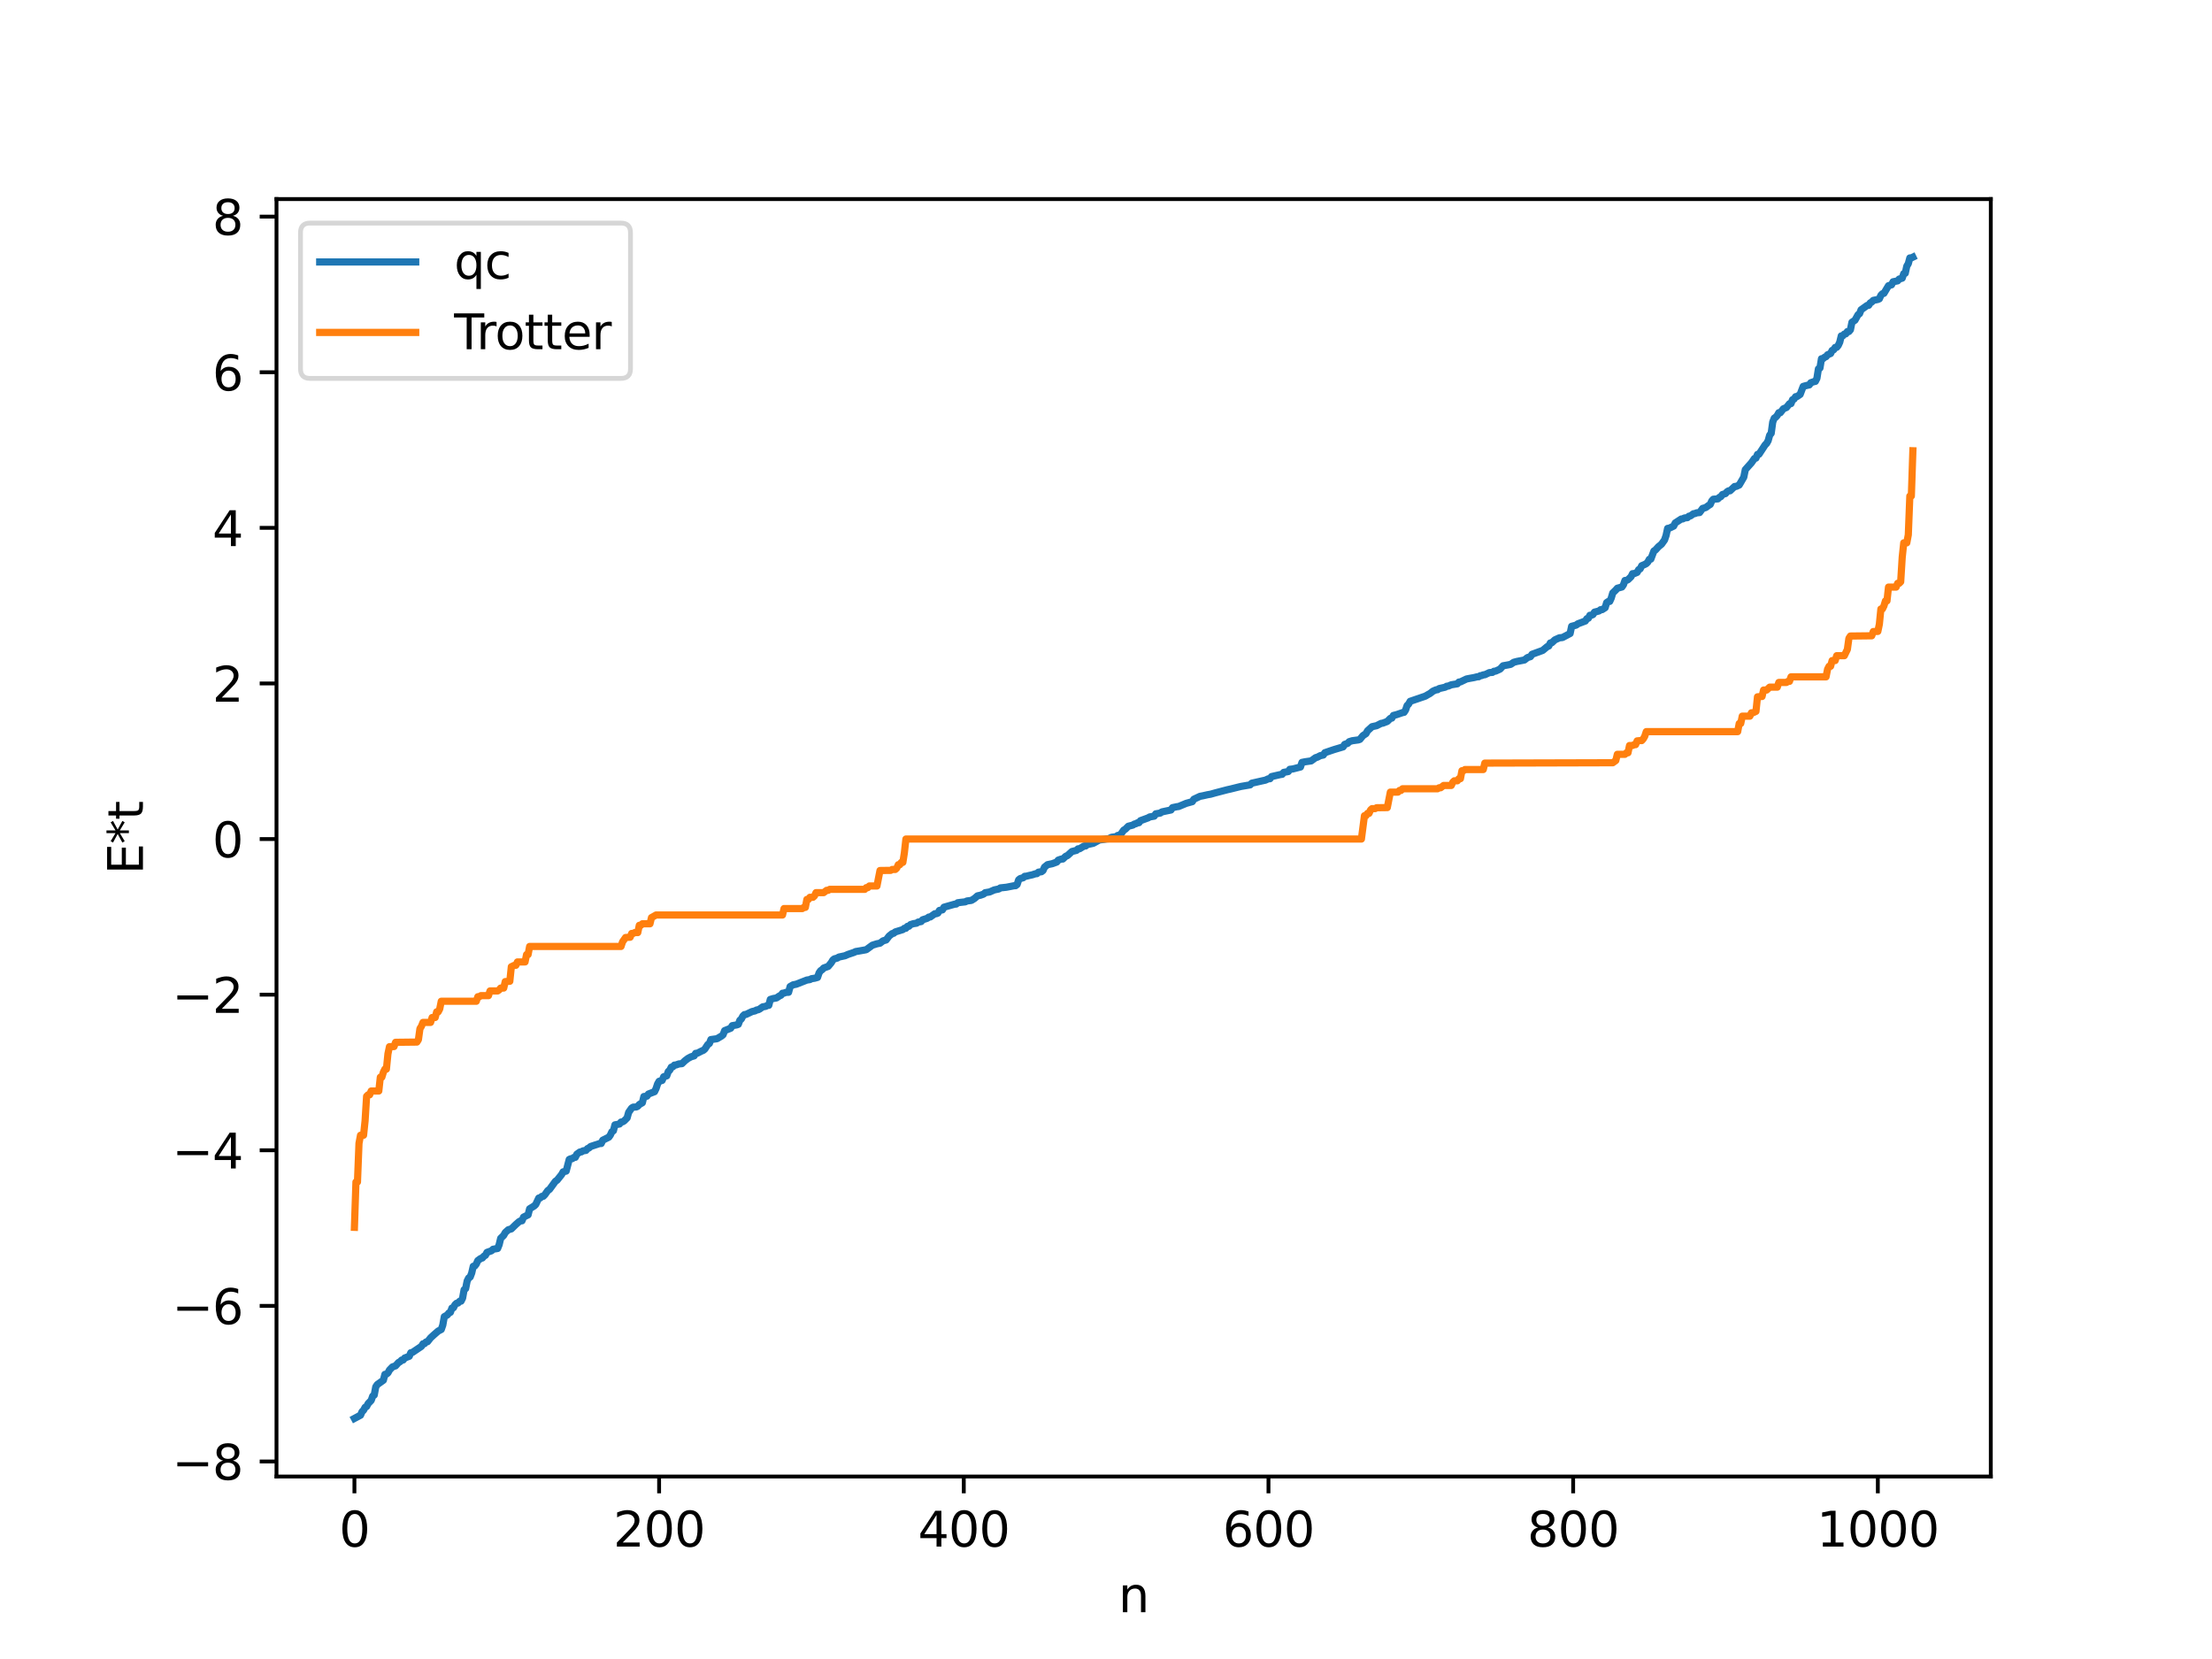 <?xml version="1.0" encoding="utf-8" standalone="no"?>
<!DOCTYPE svg PUBLIC "-//W3C//DTD SVG 1.1//EN"
  "http://www.w3.org/Graphics/SVG/1.1/DTD/svg11.dtd">
<svg xmlns:xlink="http://www.w3.org/1999/xlink" width="460.8pt" height="345.6pt" viewBox="0 0 460.8 345.6" xmlns="http://www.w3.org/2000/svg" version="1.1">
 <defs>
  <style type="text/css">*{stroke-linejoin: round; stroke-linecap: butt}</style>
 </defs>
 <g id="figure_1">
  <g id="patch_1">
   <path d="M 0 345.6 
L 460.8 345.6 
L 460.8 0 
L 0 0 
z
" style="fill: #ffffff"/>
  </g>
  <g id="axes_1">
   <g id="patch_2">
    <path d="M 57.6 307.584 
L 414.72 307.584 
L 414.72 41.472 
L 57.6 41.472 
z
" style="fill: #ffffff"/>
   </g>
   <g id="matplotlib.axis_1">
    <g id="xtick_1">
     <g id="line2d_1">
      <defs>
       <path id="mf324cf9307" d="M 0 0 
L 0 3.5 
" style="stroke: #000000; stroke-width: 0.8"/>
      </defs>
      <g>
       <use xlink:href="#mf324cf9307" x="73.833" y="307.584" style="stroke: #000000; stroke-width: 0.8"/>
      </g>
     </g>
     <g id="text_1">
      <!-- 0 -->
      <g transform="translate(70.651 322.182) scale(0.1 -0.1)">
       <defs>
        <path id="DejaVuSans-30" d="M 2034 4250 
Q 1547 4250 1301 3770 
Q 1056 3291 1056 2328 
Q 1056 1369 1301 889 
Q 1547 409 2034 409 
Q 2525 409 2770 889 
Q 3016 1369 3016 2328 
Q 3016 3291 2770 3770 
Q 2525 4250 2034 4250 
z
M 2034 4750 
Q 2819 4750 3233 4129 
Q 3647 3509 3647 2328 
Q 3647 1150 3233 529 
Q 2819 -91 2034 -91 
Q 1250 -91 836 529 
Q 422 1150 422 2328 
Q 422 3509 836 4129 
Q 1250 4750 2034 4750 
z
" transform="scale(0.016)"/>
       </defs>
       <use xlink:href="#DejaVuSans-30"/>
      </g>
     </g>
    </g>
    <g id="xtick_2">
     <g id="line2d_2">
      <g>
       <use xlink:href="#mf324cf9307" x="137.304" y="307.584" style="stroke: #000000; stroke-width: 0.8"/>
      </g>
     </g>
     <g id="text_2">
      <!-- 200 -->
      <g transform="translate(127.76 322.182) scale(0.1 -0.1)">
       <defs>
        <path id="DejaVuSans-32" d="M 1228 531 
L 3431 531 
L 3431 0 
L 469 0 
L 469 531 
Q 828 903 1448 1529 
Q 2069 2156 2228 2338 
Q 2531 2678 2651 2914 
Q 2772 3150 2772 3378 
Q 2772 3750 2511 3984 
Q 2250 4219 1831 4219 
Q 1534 4219 1204 4116 
Q 875 4013 500 3803 
L 500 4441 
Q 881 4594 1212 4672 
Q 1544 4750 1819 4750 
Q 2544 4750 2975 4387 
Q 3406 4025 3406 3419 
Q 3406 3131 3298 2873 
Q 3191 2616 2906 2266 
Q 2828 2175 2409 1742 
Q 1991 1309 1228 531 
z
" transform="scale(0.016)"/>
       </defs>
       <use xlink:href="#DejaVuSans-32"/>
       <use xlink:href="#DejaVuSans-30" x="63.623"/>
       <use xlink:href="#DejaVuSans-30" x="127.246"/>
      </g>
     </g>
    </g>
    <g id="xtick_3">
     <g id="line2d_3">
      <g>
       <use xlink:href="#mf324cf9307" x="200.775" y="307.584" style="stroke: #000000; stroke-width: 0.8"/>
      </g>
     </g>
     <g id="text_3">
      <!-- 400 -->
      <g transform="translate(191.231 322.182) scale(0.1 -0.1)">
       <defs>
        <path id="DejaVuSans-34" d="M 2419 4116 
L 825 1625 
L 2419 1625 
L 2419 4116 
z
M 2253 4666 
L 3047 4666 
L 3047 1625 
L 3713 1625 
L 3713 1100 
L 3047 1100 
L 3047 0 
L 2419 0 
L 2419 1100 
L 313 1100 
L 313 1709 
L 2253 4666 
z
" transform="scale(0.016)"/>
       </defs>
       <use xlink:href="#DejaVuSans-34"/>
       <use xlink:href="#DejaVuSans-30" x="63.623"/>
       <use xlink:href="#DejaVuSans-30" x="127.246"/>
      </g>
     </g>
    </g>
    <g id="xtick_4">
     <g id="line2d_4">
      <g>
       <use xlink:href="#mf324cf9307" x="264.246" y="307.584" style="stroke: #000000; stroke-width: 0.8"/>
      </g>
     </g>
     <g id="text_4">
      <!-- 600 -->
      <g transform="translate(254.702 322.182) scale(0.1 -0.1)">
       <defs>
        <path id="DejaVuSans-36" d="M 2113 2584 
Q 1688 2584 1439 2293 
Q 1191 2003 1191 1497 
Q 1191 994 1439 701 
Q 1688 409 2113 409 
Q 2538 409 2786 701 
Q 3034 994 3034 1497 
Q 3034 2003 2786 2293 
Q 2538 2584 2113 2584 
z
M 3366 4563 
L 3366 3988 
Q 3128 4100 2886 4159 
Q 2644 4219 2406 4219 
Q 1781 4219 1451 3797 
Q 1122 3375 1075 2522 
Q 1259 2794 1537 2939 
Q 1816 3084 2150 3084 
Q 2853 3084 3261 2657 
Q 3669 2231 3669 1497 
Q 3669 778 3244 343 
Q 2819 -91 2113 -91 
Q 1303 -91 875 529 
Q 447 1150 447 2328 
Q 447 3434 972 4092 
Q 1497 4750 2381 4750 
Q 2619 4750 2861 4703 
Q 3103 4656 3366 4563 
z
" transform="scale(0.016)"/>
       </defs>
       <use xlink:href="#DejaVuSans-36"/>
       <use xlink:href="#DejaVuSans-30" x="63.623"/>
       <use xlink:href="#DejaVuSans-30" x="127.246"/>
      </g>
     </g>
    </g>
    <g id="xtick_5">
     <g id="line2d_5">
      <g>
       <use xlink:href="#mf324cf9307" x="327.717" y="307.584" style="stroke: #000000; stroke-width: 0.8"/>
      </g>
     </g>
     <g id="text_5">
      <!-- 800 -->
      <g transform="translate(318.173 322.182) scale(0.1 -0.1)">
       <defs>
        <path id="DejaVuSans-38" d="M 2034 2216 
Q 1584 2216 1326 1975 
Q 1069 1734 1069 1313 
Q 1069 891 1326 650 
Q 1584 409 2034 409 
Q 2484 409 2743 651 
Q 3003 894 3003 1313 
Q 3003 1734 2745 1975 
Q 2488 2216 2034 2216 
z
M 1403 2484 
Q 997 2584 770 2862 
Q 544 3141 544 3541 
Q 544 4100 942 4425 
Q 1341 4750 2034 4750 
Q 2731 4750 3128 4425 
Q 3525 4100 3525 3541 
Q 3525 3141 3298 2862 
Q 3072 2584 2669 2484 
Q 3125 2378 3379 2068 
Q 3634 1759 3634 1313 
Q 3634 634 3220 271 
Q 2806 -91 2034 -91 
Q 1263 -91 848 271 
Q 434 634 434 1313 
Q 434 1759 690 2068 
Q 947 2378 1403 2484 
z
M 1172 3481 
Q 1172 3119 1398 2916 
Q 1625 2713 2034 2713 
Q 2441 2713 2670 2916 
Q 2900 3119 2900 3481 
Q 2900 3844 2670 4047 
Q 2441 4250 2034 4250 
Q 1625 4250 1398 4047 
Q 1172 3844 1172 3481 
z
" transform="scale(0.016)"/>
       </defs>
       <use xlink:href="#DejaVuSans-38"/>
       <use xlink:href="#DejaVuSans-30" x="63.623"/>
       <use xlink:href="#DejaVuSans-30" x="127.246"/>
      </g>
     </g>
    </g>
    <g id="xtick_6">
     <g id="line2d_6">
      <g>
       <use xlink:href="#mf324cf9307" x="391.188" y="307.584" style="stroke: #000000; stroke-width: 0.8"/>
      </g>
     </g>
     <g id="text_6">
      <!-- 1000 -->
      <g transform="translate(378.463 322.182) scale(0.1 -0.1)">
       <defs>
        <path id="DejaVuSans-31" d="M 794 531 
L 1825 531 
L 1825 4091 
L 703 3866 
L 703 4441 
L 1819 4666 
L 2450 4666 
L 2450 531 
L 3481 531 
L 3481 0 
L 794 0 
L 794 531 
z
" transform="scale(0.016)"/>
       </defs>
       <use xlink:href="#DejaVuSans-31"/>
       <use xlink:href="#DejaVuSans-30" x="63.623"/>
       <use xlink:href="#DejaVuSans-30" x="127.246"/>
       <use xlink:href="#DejaVuSans-30" x="190.869"/>
      </g>
     </g>
    </g>
    <g id="text_7">
     <!-- n -->
     <g transform="translate(232.991 335.861) scale(0.1 -0.1)">
      <defs>
       <path id="DejaVuSans-6e" d="M 3513 2113 
L 3513 0 
L 2938 0 
L 2938 2094 
Q 2938 2591 2744 2837 
Q 2550 3084 2163 3084 
Q 1697 3084 1428 2787 
Q 1159 2491 1159 1978 
L 1159 0 
L 581 0 
L 581 3500 
L 1159 3500 
L 1159 2956 
Q 1366 3272 1645 3428 
Q 1925 3584 2291 3584 
Q 2894 3584 3203 3211 
Q 3513 2838 3513 2113 
z
" transform="scale(0.016)"/>
      </defs>
      <use xlink:href="#DejaVuSans-6e"/>
     </g>
    </g>
   </g>
   <g id="matplotlib.axis_2">
    <g id="ytick_1">
     <g id="line2d_7">
      <defs>
       <path id="md40b6c8e1a" d="M 0 0 
L -3.5 0 
" style="stroke: #000000; stroke-width: 0.8"/>
      </defs>
      <g>
       <use xlink:href="#md40b6c8e1a" x="57.6" y="304.449" style="stroke: #000000; stroke-width: 0.8"/>
      </g>
     </g>
     <g id="text_8">
      <!-- −8 -->
      <g transform="translate(35.858 308.249) scale(0.1 -0.1)">
       <defs>
        <path id="DejaVuSans-2212" d="M 678 2272 
L 4684 2272 
L 4684 1741 
L 678 1741 
L 678 2272 
z
" transform="scale(0.016)"/>
       </defs>
       <use xlink:href="#DejaVuSans-2212"/>
       <use xlink:href="#DejaVuSans-38" x="83.789"/>
      </g>
     </g>
    </g>
    <g id="ytick_2">
     <g id="line2d_8">
      <g>
       <use xlink:href="#md40b6c8e1a" x="57.6" y="272.034" style="stroke: #000000; stroke-width: 0.8"/>
      </g>
     </g>
     <g id="text_9">
      <!-- −6 -->
      <g transform="translate(35.858 275.834) scale(0.1 -0.1)">
       <use xlink:href="#DejaVuSans-2212"/>
       <use xlink:href="#DejaVuSans-36" x="83.789"/>
      </g>
     </g>
    </g>
    <g id="ytick_3">
     <g id="line2d_9">
      <g>
       <use xlink:href="#md40b6c8e1a" x="57.6" y="239.619" style="stroke: #000000; stroke-width: 0.8"/>
      </g>
     </g>
     <g id="text_10">
      <!-- −4 -->
      <g transform="translate(35.858 243.419) scale(0.1 -0.1)">
       <use xlink:href="#DejaVuSans-2212"/>
       <use xlink:href="#DejaVuSans-34" x="83.789"/>
      </g>
     </g>
    </g>
    <g id="ytick_4">
     <g id="line2d_10">
      <g>
       <use xlink:href="#md40b6c8e1a" x="57.6" y="207.204" style="stroke: #000000; stroke-width: 0.8"/>
      </g>
     </g>
     <g id="text_11">
      <!-- −2 -->
      <g transform="translate(35.858 211.003) scale(0.1 -0.1)">
       <use xlink:href="#DejaVuSans-2212"/>
       <use xlink:href="#DejaVuSans-32" x="83.789"/>
      </g>
     </g>
    </g>
    <g id="ytick_5">
     <g id="line2d_11">
      <g>
       <use xlink:href="#md40b6c8e1a" x="57.6" y="174.789" style="stroke: #000000; stroke-width: 0.8"/>
      </g>
     </g>
     <g id="text_12">
      <!-- 0 -->
      <g transform="translate(44.237 178.588) scale(0.1 -0.1)">
       <use xlink:href="#DejaVuSans-30"/>
      </g>
     </g>
    </g>
    <g id="ytick_6">
     <g id="line2d_12">
      <g>
       <use xlink:href="#md40b6c8e1a" x="57.6" y="142.374" style="stroke: #000000; stroke-width: 0.8"/>
      </g>
     </g>
     <g id="text_13">
      <!-- 2 -->
      <g transform="translate(44.237 146.173) scale(0.1 -0.1)">
       <use xlink:href="#DejaVuSans-32"/>
      </g>
     </g>
    </g>
    <g id="ytick_7">
     <g id="line2d_13">
      <g>
       <use xlink:href="#md40b6c8e1a" x="57.6" y="109.959" style="stroke: #000000; stroke-width: 0.8"/>
      </g>
     </g>
     <g id="text_14">
      <!-- 4 -->
      <g transform="translate(44.237 113.758) scale(0.1 -0.1)">
       <use xlink:href="#DejaVuSans-34"/>
      </g>
     </g>
    </g>
    <g id="ytick_8">
     <g id="line2d_14">
      <g>
       <use xlink:href="#md40b6c8e1a" x="57.6" y="77.544" style="stroke: #000000; stroke-width: 0.8"/>
      </g>
     </g>
     <g id="text_15">
      <!-- 6 -->
      <g transform="translate(44.237 81.343) scale(0.1 -0.1)">
       <use xlink:href="#DejaVuSans-36"/>
      </g>
     </g>
    </g>
    <g id="ytick_9">
     <g id="line2d_15">
      <g>
       <use xlink:href="#md40b6c8e1a" x="57.6" y="45.129" style="stroke: #000000; stroke-width: 0.8"/>
      </g>
     </g>
     <g id="text_16">
      <!-- 8 -->
      <g transform="translate(44.237 48.928) scale(0.1 -0.1)">
       <use xlink:href="#DejaVuSans-38"/>
      </g>
     </g>
    </g>
    <g id="text_17">
     <!-- E*t -->
     <g transform="translate(29.778 182.148) rotate(-90) scale(0.1 -0.1)">
      <defs>
       <path id="DejaVuSans-45" d="M 628 4666 
L 3578 4666 
L 3578 4134 
L 1259 4134 
L 1259 2753 
L 3481 2753 
L 3481 2222 
L 1259 2222 
L 1259 531 
L 3634 531 
L 3634 0 
L 628 0 
L 628 4666 
z
" transform="scale(0.016)"/>
       <path id="DejaVuSans-2a" d="M 3009 3897 
L 1888 3291 
L 3009 2681 
L 2828 2375 
L 1778 3009 
L 1778 1831 
L 1422 1831 
L 1422 3009 
L 372 2375 
L 191 2681 
L 1313 3291 
L 191 3897 
L 372 4206 
L 1422 3572 
L 1422 4750 
L 1778 4750 
L 1778 3572 
L 2828 4206 
L 3009 3897 
z
" transform="scale(0.016)"/>
       <path id="DejaVuSans-74" d="M 1172 4494 
L 1172 3500 
L 2356 3500 
L 2356 3053 
L 1172 3053 
L 1172 1153 
Q 1172 725 1289 603 
Q 1406 481 1766 481 
L 2356 481 
L 2356 0 
L 1766 0 
Q 1100 0 847 248 
Q 594 497 594 1153 
L 594 3053 
L 172 3053 
L 172 3500 
L 594 3500 
L 594 4494 
L 1172 4494 
z
" transform="scale(0.016)"/>
      </defs>
      <use xlink:href="#DejaVuSans-45"/>
      <use xlink:href="#DejaVuSans-2a" x="63.184"/>
      <use xlink:href="#DejaVuSans-74" x="113.184"/>
     </g>
    </g>
   </g>
   <g id="line2d_16">
    <path d="M 73.833 295.488 
L 74.785 294.977 
L 75.102 294.816 
L 75.42 294.079 
L 75.737 293.774 
L 76.054 293.175 
L 76.372 293.003 
L 76.689 292.392 
L 77.324 291.736 
L 77.641 290.832 
L 77.958 290.622 
L 78.276 288.905 
L 78.593 288.432 
L 79.862 287.528 
L 80.18 286.308 
L 80.497 286.252 
L 80.815 286.004 
L 81.132 285.404 
L 81.767 284.747 
L 82.401 284.53 
L 83.036 283.821 
L 83.353 283.663 
L 83.671 283.325 
L 83.988 283.309 
L 84.305 282.897 
L 85.258 282.537 
L 85.575 281.799 
L 85.892 281.748 
L 87.796 280.468 
L 88.114 279.938 
L 88.431 279.909 
L 88.748 279.564 
L 89.066 279.498 
L 89.7 278.697 
L 90.335 278.112 
L 91.287 277.282 
L 91.922 276.956 
L 92.239 276.048 
L 92.557 274.286 
L 93.191 273.929 
L 93.509 273.518 
L 93.826 273.382 
L 94.143 272.493 
L 94.461 272.431 
L 94.778 271.803 
L 95.096 271.505 
L 95.413 271.443 
L 95.73 271.096 
L 96.048 271.051 
L 96.365 270.423 
L 96.682 268.672 
L 97 268.439 
L 97.317 266.854 
L 97.634 266.226 
L 97.952 266.015 
L 98.269 265.177 
L 98.586 263.793 
L 98.904 263.728 
L 99.221 263.321 
L 99.539 262.6 
L 100.173 262.141 
L 100.491 262.063 
L 100.808 261.684 
L 101.125 261.507 
L 101.443 260.894 
L 102.395 260.557 
L 102.712 260.242 
L 103.664 260.08 
L 103.981 259.294 
L 104.299 257.967 
L 104.934 257.349 
L 105.251 256.762 
L 105.886 256.185 
L 106.52 255.999 
L 107.472 255.071 
L 108.107 254.517 
L 108.424 254.331 
L 108.742 254.312 
L 109.059 253.548 
L 110.011 253.077 
L 110.329 251.813 
L 111.281 251.224 
L 111.598 250.925 
L 112.233 249.575 
L 112.55 249.543 
L 112.867 249.232 
L 113.185 249.205 
L 113.502 248.88 
L 114.137 247.986 
L 114.454 247.8 
L 115.724 246.059 
L 116.041 245.873 
L 116.993 244.682 
L 117.31 244.117 
L 117.945 243.962 
L 118.58 241.535 
L 118.897 241.387 
L 119.215 241.37 
L 119.532 241.122 
L 119.849 241.095 
L 120.167 240.441 
L 120.801 239.987 
L 121.119 239.956 
L 121.436 239.747 
L 122.071 239.647 
L 122.388 239.274 
L 122.705 239.145 
L 123.023 238.843 
L 124.927 238.212 
L 125.244 238.209 
L 125.562 237.527 
L 126.831 236.891 
L 127.148 236.446 
L 127.466 235.767 
L 127.783 235.564 
L 128.1 234.33 
L 129.053 234.153 
L 129.37 233.745 
L 129.687 233.704 
L 130.005 233.517 
L 130.639 232.885 
L 130.957 231.725 
L 131.591 230.824 
L 131.909 230.637 
L 132.543 230.606 
L 132.861 230.448 
L 133.178 230.088 
L 133.813 229.724 
L 134.13 228.426 
L 134.765 228.355 
L 135.082 227.905 
L 136.352 227.42 
L 136.669 226.764 
L 136.986 225.808 
L 137.304 225.255 
L 137.939 225.069 
L 138.256 224.309 
L 138.891 224.122 
L 139.208 223.231 
L 139.525 222.93 
L 139.843 222.305 
L 140.16 222.234 
L 140.477 221.884 
L 140.795 221.859 
L 141.429 221.635 
L 142.064 221.573 
L 142.699 220.963 
L 143.334 220.481 
L 143.968 220.144 
L 144.603 219.957 
L 144.92 219.429 
L 145.238 219.418 
L 146.19 218.934 
L 146.507 218.806 
L 146.824 218.544 
L 147.459 217.578 
L 147.777 217.375 
L 148.094 216.561 
L 149.363 216.383 
L 150.315 215.82 
L 150.633 215.548 
L 150.95 214.703 
L 152.22 214.197 
L 152.537 213.666 
L 153.489 213.503 
L 153.806 213.385 
L 154.124 212.544 
L 154.441 212.271 
L 154.758 211.656 
L 155.076 211.361 
L 155.393 211.332 
L 156.662 210.728 
L 157.297 210.582 
L 157.615 210.395 
L 157.932 210.353 
L 158.249 210.198 
L 158.884 209.746 
L 159.519 209.641 
L 159.836 209.456 
L 160.153 209.427 
L 160.471 208.199 
L 161.105 208.007 
L 161.74 207.897 
L 162.375 207.471 
L 162.692 207.323 
L 163.01 206.908 
L 163.327 206.898 
L 163.644 206.739 
L 164.279 206.708 
L 164.596 205.514 
L 165.231 205.153 
L 165.866 205.032 
L 168.087 204.162 
L 168.722 204.067 
L 169.039 203.882 
L 169.674 203.789 
L 170.309 203.613 
L 170.626 202.671 
L 170.943 202.216 
L 171.261 202.011 
L 171.578 201.661 
L 172.53 201.317 
L 173.165 200.548 
L 173.482 200.017 
L 173.8 199.749 
L 174.434 199.583 
L 174.752 199.373 
L 176.021 199.1 
L 176.656 198.823 
L 177.925 198.394 
L 178.243 198.227 
L 178.877 198.125 
L 180.147 197.899 
L 180.464 197.833 
L 181.734 196.903 
L 182.686 196.606 
L 183.32 196.482 
L 183.955 195.996 
L 184.59 195.812 
L 185.224 194.992 
L 185.859 194.485 
L 186.177 194.413 
L 186.494 194.139 
L 188.081 193.649 
L 188.398 193.378 
L 188.715 193.373 
L 189.033 192.979 
L 189.35 192.958 
L 189.667 192.613 
L 190.302 192.411 
L 190.937 192.32 
L 191.254 192.091 
L 191.889 191.979 
L 192.206 191.604 
L 192.841 191.402 
L 193.158 191.298 
L 193.476 191.046 
L 193.793 191.019 
L 194.428 190.572 
L 194.745 190.342 
L 195.062 190.338 
L 195.38 190.213 
L 195.697 189.66 
L 196.332 189.539 
L 196.649 188.985 
L 198.871 188.355 
L 199.188 188.333 
L 199.505 188.061 
L 200.14 187.977 
L 201.092 187.869 
L 201.41 187.696 
L 202.362 187.568 
L 202.996 187.175 
L 203.631 186.623 
L 204.266 186.484 
L 204.9 186.257 
L 205.218 185.97 
L 206.17 185.807 
L 207.122 185.387 
L 208.074 185.189 
L 208.391 184.965 
L 209.661 184.828 
L 211.248 184.517 
L 211.565 184.504 
L 211.882 184.259 
L 212.2 183.296 
L 212.517 183.027 
L 213.152 182.849 
L 213.469 182.551 
L 213.786 182.534 
L 214.421 182.374 
L 215.056 182.235 
L 215.691 182.021 
L 216.008 181.998 
L 216.325 181.689 
L 216.96 181.594 
L 217.277 181.346 
L 217.595 180.637 
L 218.229 180.126 
L 219.181 179.929 
L 220.134 179.584 
L 220.451 179.18 
L 221.086 178.959 
L 221.403 178.95 
L 222.038 178.356 
L 222.355 178.248 
L 223.307 177.384 
L 224.259 177.144 
L 224.577 176.827 
L 224.894 176.813 
L 225.846 176.232 
L 226.163 176.228 
L 226.481 175.948 
L 227.75 175.674 
L 229.02 174.979 
L 229.972 174.864 
L 230.606 174.748 
L 230.924 174.738 
L 231.558 174.421 
L 232.51 174.292 
L 232.828 174.045 
L 233.145 173.988 
L 233.462 173.808 
L 234.097 172.924 
L 234.415 172.751 
L 235.049 172.121 
L 236.001 171.877 
L 236.319 171.659 
L 236.636 171.594 
L 236.953 171.408 
L 237.271 171.382 
L 237.588 170.958 
L 239.175 170.378 
L 239.492 170.184 
L 240.444 170.019 
L 240.762 169.537 
L 241.714 169.373 
L 242.031 169.139 
L 242.666 169 
L 243.935 168.735 
L 244.253 168.248 
L 245.205 168.045 
L 245.522 168.012 
L 247.109 167.352 
L 248.378 166.998 
L 248.696 166.494 
L 249.965 165.896 
L 250.6 165.772 
L 251.552 165.557 
L 252.186 165.449 
L 253.139 165.179 
L 255.677 164.514 
L 256.312 164.375 
L 257.899 163.981 
L 258.534 163.828 
L 260.438 163.5 
L 260.755 163.156 
L 262.977 162.655 
L 263.611 162.517 
L 264.246 162.225 
L 264.563 162.22 
L 264.881 161.776 
L 266.785 161.34 
L 267.102 161.304 
L 267.42 160.9 
L 268.372 160.727 
L 268.689 160.262 
L 269.324 160.186 
L 270.91 159.78 
L 271.228 158.822 
L 271.862 158.692 
L 273.132 158.511 
L 274.084 157.825 
L 274.401 157.75 
L 275.036 157.419 
L 275.671 157.284 
L 275.988 156.803 
L 277.892 156.156 
L 279.796 155.588 
L 280.114 155.072 
L 280.748 154.849 
L 281.066 154.504 
L 281.7 154.309 
L 282.97 154.135 
L 283.287 154.023 
L 283.922 153.251 
L 284.557 152.829 
L 284.874 152.244 
L 285.509 151.67 
L 285.826 151.378 
L 286.778 151.172 
L 287.73 150.686 
L 288.048 150.65 
L 288.682 150.408 
L 289 150.286 
L 289.634 149.652 
L 289.952 149.594 
L 290.269 149.04 
L 290.904 148.884 
L 292.173 148.451 
L 292.491 148.394 
L 292.808 147.913 
L 293.125 146.974 
L 293.443 146.67 
L 293.76 146.099 
L 296.934 145.014 
L 297.568 144.642 
L 297.886 144.473 
L 298.52 143.981 
L 299.155 143.703 
L 299.472 143.679 
L 299.79 143.445 
L 301.059 143.156 
L 301.377 142.952 
L 301.694 142.93 
L 302.329 142.656 
L 303.598 142.446 
L 303.915 142.087 
L 304.233 142.053 
L 305.502 141.444 
L 306.137 141.32 
L 307.089 141.147 
L 307.724 140.986 
L 308.041 140.978 
L 308.358 140.766 
L 308.676 140.732 
L 308.993 140.579 
L 309.31 140.565 
L 310.262 140.115 
L 310.897 140.072 
L 311.215 139.838 
L 311.532 139.817 
L 312.484 139.39 
L 313.119 138.696 
L 314.071 138.526 
L 314.705 138.398 
L 315.34 137.967 
L 315.975 137.797 
L 317.562 137.489 
L 318.196 136.987 
L 318.831 136.785 
L 319.148 136.302 
L 321.37 135.493 
L 322.322 134.701 
L 322.639 134.579 
L 322.957 133.939 
L 323.274 133.891 
L 323.909 133.297 
L 324.861 132.865 
L 325.496 132.808 
L 327.082 131.967 
L 327.4 130.472 
L 328.352 130.222 
L 328.669 129.962 
L 330.256 129.366 
L 330.573 128.882 
L 330.891 128.786 
L 331.208 128.174 
L 331.525 128.163 
L 331.843 128.024 
L 332.16 127.519 
L 333.112 127.273 
L 333.429 127.01 
L 333.747 126.999 
L 334.381 126.595 
L 334.699 125.531 
L 335.016 125.317 
L 335.334 125.288 
L 335.651 124.589 
L 335.968 123.52 
L 336.603 122.907 
L 336.92 122.541 
L 337.872 122.283 
L 338.19 121.826 
L 338.507 120.926 
L 338.824 120.902 
L 339.142 120.758 
L 339.777 120.14 
L 340.094 119.504 
L 340.411 119.499 
L 341.046 119.238 
L 341.363 118.665 
L 341.681 118.497 
L 341.998 117.852 
L 342.633 117.581 
L 342.95 117.413 
L 343.267 117.089 
L 343.585 116.51 
L 343.902 116.469 
L 344.537 114.783 
L 344.854 114.58 
L 345.489 113.884 
L 346.124 113.364 
L 346.758 112.477 
L 347.076 111.54 
L 347.393 110.076 
L 347.71 110.044 
L 348.662 109.588 
L 348.98 108.939 
L 350.249 108.113 
L 350.567 108.093 
L 350.884 107.906 
L 351.519 107.835 
L 351.836 107.535 
L 352.153 107.476 
L 352.788 107.014 
L 353.105 106.987 
L 353.423 106.835 
L 354.058 106.774 
L 354.692 105.909 
L 355.327 105.738 
L 355.962 105.272 
L 356.279 105.082 
L 356.596 104.349 
L 356.914 103.999 
L 357.866 103.922 
L 358.183 103.604 
L 358.5 103.446 
L 358.818 103.016 
L 359.453 102.822 
L 359.77 102.447 
L 360.087 102.254 
L 360.405 102.237 
L 361.357 101.341 
L 361.674 101.332 
L 362.309 101.037 
L 363.261 99.406 
L 363.578 97.84 
L 364.848 96.42 
L 365.482 95.515 
L 365.8 95.434 
L 366.117 94.66 
L 366.434 94.625 
L 367.704 92.684 
L 368.021 92.371 
L 368.339 91.799 
L 368.656 90.649 
L 368.973 90.265 
L 369.291 87.921 
L 369.608 87.109 
L 369.925 86.901 
L 370.243 86.542 
L 370.56 85.97 
L 370.877 85.969 
L 371.512 85.157 
L 372.147 84.891 
L 372.781 84.101 
L 373.099 84.08 
L 373.416 83.265 
L 373.734 83.135 
L 374.051 82.64 
L 374.368 82.593 
L 375.003 82.163 
L 375.638 80.493 
L 376.272 80.321 
L 376.907 80.183 
L 377.224 79.727 
L 377.859 79.51 
L 378.177 79.447 
L 378.494 78.824 
L 378.811 76.836 
L 379.129 76.671 
L 379.446 74.73 
L 379.763 74.717 
L 380.081 74.426 
L 380.398 74.304 
L 380.715 73.905 
L 381.35 73.642 
L 381.667 73.002 
L 381.985 72.864 
L 382.302 72.373 
L 382.62 72.35 
L 382.937 71.963 
L 383.254 71.275 
L 383.572 69.97 
L 383.889 69.962 
L 384.206 69.596 
L 384.524 69.541 
L 384.841 69.071 
L 385.158 69.07 
L 385.476 68.697 
L 385.793 67.131 
L 386.428 66.703 
L 387.062 65.563 
L 387.38 65.341 
L 387.697 64.536 
L 388.967 63.627 
L 389.284 63.598 
L 389.601 63.101 
L 389.919 62.915 
L 390.236 62.578 
L 391.188 62.384 
L 391.505 62.245 
L 391.823 61.518 
L 392.14 61.196 
L 392.458 61.105 
L 393.41 59.517 
L 394.044 59.333 
L 394.362 58.699 
L 395.314 58.509 
L 395.631 58.136 
L 396.266 57.948 
L 396.583 57.001 
L 396.9 56.924 
L 397.218 55.448 
L 397.535 54.922 
L 397.853 53.734 
L 398.17 53.723 
L 398.487 53.568 
L 398.487 53.568 
" clip-path="url(#p786c960d9e)" style="fill: none; stroke: #1f77b4; stroke-width: 1.5; stroke-linecap: square"/>
   </g>
   <g id="line2d_17">
    <path d="M 73.833 255.676 
L 74.15 246.237 
L 74.467 246.237 
L 74.785 238.169 
L 75.102 236.493 
L 75.737 236.493 
L 76.054 233.475 
L 76.372 228.378 
L 76.689 228.066 
L 77.006 228.066 
L 77.324 227.277 
L 78.91 227.277 
L 79.228 224.402 
L 79.545 224.402 
L 79.862 223.362 
L 80.18 222.719 
L 80.497 222.719 
L 80.815 219.539 
L 81.132 218.043 
L 82.084 218.017 
L 82.401 217.132 
L 86.844 217.081 
L 87.162 216.596 
L 87.479 214.293 
L 87.796 213.783 
L 88.114 212.986 
L 89.7 212.986 
L 90.018 211.967 
L 90.653 211.967 
L 90.97 210.783 
L 91.287 210.783 
L 91.605 210.167 
L 91.922 208.581 
L 99.221 208.581 
L 99.539 207.636 
L 99.856 207.636 
L 100.173 207.412 
L 101.76 207.412 
L 102.077 206.432 
L 103.664 206.432 
L 103.981 206.212 
L 104.299 205.83 
L 104.934 205.83 
L 105.251 204.486 
L 106.203 204.419 
L 106.52 201.387 
L 107.155 201.087 
L 107.472 201.087 
L 107.79 200.389 
L 109.377 200.389 
L 109.694 198.857 
L 110.011 198.857 
L 110.329 197.164 
L 129.37 197.164 
L 129.687 196.203 
L 130.322 195.298 
L 131.274 195.24 
L 131.591 194.453 
L 131.909 194.453 
L 132.226 194.274 
L 132.861 194.274 
L 133.178 192.759 
L 133.496 192.759 
L 133.813 192.442 
L 135.4 192.442 
L 135.717 191.15 
L 136.669 190.611 
L 163.01 190.611 
L 163.327 189.27 
L 167.135 189.27 
L 167.453 189.025 
L 167.77 189.025 
L 168.087 187.366 
L 168.405 187.366 
L 168.722 186.923 
L 169.357 186.923 
L 169.674 186.637 
L 169.991 185.953 
L 171.578 185.953 
L 172.213 185.47 
L 172.53 185.47 
L 172.848 185.266 
L 180.147 185.266 
L 180.464 184.913 
L 180.781 184.913 
L 181.099 184.567 
L 182.686 184.567 
L 183.32 181.343 
L 185.542 181.314 
L 185.859 181.127 
L 186.494 181.127 
L 186.811 180.844 
L 187.129 180.134 
L 187.446 180.134 
L 187.763 179.654 
L 188.081 179.654 
L 188.398 177.649 
L 188.715 174.789 
L 283.605 174.789 
L 284.239 169.924 
L 284.557 169.924 
L 284.874 169.444 
L 285.191 169.444 
L 285.509 168.735 
L 285.826 168.452 
L 286.461 168.452 
L 286.778 168.264 
L 289 168.236 
L 289.634 165.011 
L 291.221 165.011 
L 291.539 164.665 
L 291.856 164.665 
L 292.173 164.313 
L 299.472 164.313 
L 299.79 164.108 
L 300.107 164.108 
L 300.742 163.625 
L 302.329 163.625 
L 302.646 162.941 
L 302.963 162.655 
L 303.598 162.655 
L 303.915 162.212 
L 304.233 162.212 
L 304.55 160.553 
L 304.867 160.553 
L 305.185 160.308 
L 308.993 160.308 
L 309.31 158.968 
L 335.968 158.894 
L 336.603 158.428 
L 336.92 157.137 
L 338.507 157.137 
L 338.824 156.819 
L 339.142 156.819 
L 339.459 155.305 
L 340.094 155.305 
L 340.411 155.125 
L 340.729 155.125 
L 341.046 154.338 
L 341.681 154.28 
L 341.998 154.28 
L 342.315 153.93 
L 342.633 153.376 
L 342.95 152.414 
L 361.991 152.414 
L 362.309 150.721 
L 362.626 150.721 
L 362.943 149.189 
L 364.53 149.189 
L 364.848 148.491 
L 365.165 148.491 
L 365.8 148.192 
L 366.117 145.16 
L 367.069 145.092 
L 367.386 143.749 
L 368.021 143.749 
L 368.656 143.146 
L 370.243 143.146 
L 370.56 142.166 
L 372.147 142.166 
L 372.464 141.943 
L 372.781 141.943 
L 373.099 140.998 
L 380.398 140.998 
L 380.715 139.412 
L 381.033 138.795 
L 381.35 138.795 
L 381.667 137.611 
L 382.302 137.611 
L 382.62 136.592 
L 384.206 136.592 
L 384.841 135.286 
L 385.158 132.982 
L 385.476 132.497 
L 389.919 132.447 
L 390.236 131.561 
L 391.188 131.535 
L 391.505 130.039 
L 391.823 126.86 
L 392.14 126.86 
L 392.458 126.217 
L 392.775 125.176 
L 393.092 125.176 
L 393.41 122.301 
L 394.996 122.301 
L 395.314 121.513 
L 395.631 121.513 
L 395.948 121.2 
L 396.266 116.104 
L 396.583 113.085 
L 397.218 113.085 
L 397.535 111.409 
L 397.853 103.341 
L 398.17 103.341 
L 398.487 93.903 
L 398.487 93.903 
" clip-path="url(#p786c960d9e)" style="fill: none; stroke: #ff7f0e; stroke-width: 1.5; stroke-linecap: square"/>
   </g>
   <g id="patch_3">
    <path d="M 57.6 307.584 
L 57.6 41.472 
" style="fill: none; stroke: #000000; stroke-width: 0.8; stroke-linejoin: miter; stroke-linecap: square"/>
   </g>
   <g id="patch_4">
    <path d="M 414.72 307.584 
L 414.72 41.472 
" style="fill: none; stroke: #000000; stroke-width: 0.8; stroke-linejoin: miter; stroke-linecap: square"/>
   </g>
   <g id="patch_5">
    <path d="M 57.6 307.584 
L 414.72 307.584 
" style="fill: none; stroke: #000000; stroke-width: 0.8; stroke-linejoin: miter; stroke-linecap: square"/>
   </g>
   <g id="patch_6">
    <path d="M 57.6 41.472 
L 414.72 41.472 
" style="fill: none; stroke: #000000; stroke-width: 0.8; stroke-linejoin: miter; stroke-linecap: square"/>
   </g>
   <g id="legend_1">
    <g id="patch_7">
     <path d="M 64.6 78.828 
L 129.342 78.828 
Q 131.342 78.828 131.342 76.828 
L 131.342 48.472 
Q 131.342 46.472 129.342 46.472 
L 64.6 46.472 
Q 62.6 46.472 62.6 48.472 
L 62.6 76.828 
Q 62.6 78.828 64.6 78.828 
z
" style="fill: #ffffff; opacity: 0.8; stroke: #cccccc; stroke-linejoin: miter"/>
    </g>
    <g id="line2d_18">
     <path d="M 66.6 54.57 
L 76.6 54.57 
L 86.6 54.57 
" style="fill: none; stroke: #1f77b4; stroke-width: 1.5; stroke-linecap: square"/>
    </g>
    <g id="text_18">
     <!-- qc -->
     <g transform="translate(94.6 58.07) scale(0.1 -0.1)">
      <defs>
       <path id="DejaVuSans-71" d="M 947 1747 
Q 947 1113 1208 752 
Q 1469 391 1925 391 
Q 2381 391 2643 752 
Q 2906 1113 2906 1747 
Q 2906 2381 2643 2742 
Q 2381 3103 1925 3103 
Q 1469 3103 1208 2742 
Q 947 2381 947 1747 
z
M 2906 525 
Q 2725 213 2448 61 
Q 2172 -91 1784 -91 
Q 1150 -91 751 415 
Q 353 922 353 1747 
Q 353 2572 751 3078 
Q 1150 3584 1784 3584 
Q 2172 3584 2448 3432 
Q 2725 3281 2906 2969 
L 2906 3500 
L 3481 3500 
L 3481 -1331 
L 2906 -1331 
L 2906 525 
z
" transform="scale(0.016)"/>
       <path id="DejaVuSans-63" d="M 3122 3366 
L 3122 2828 
Q 2878 2963 2633 3030 
Q 2388 3097 2138 3097 
Q 1578 3097 1268 2742 
Q 959 2388 959 1747 
Q 959 1106 1268 751 
Q 1578 397 2138 397 
Q 2388 397 2633 464 
Q 2878 531 3122 666 
L 3122 134 
Q 2881 22 2623 -34 
Q 2366 -91 2075 -91 
Q 1284 -91 818 406 
Q 353 903 353 1747 
Q 353 2603 823 3093 
Q 1294 3584 2113 3584 
Q 2378 3584 2631 3529 
Q 2884 3475 3122 3366 
z
" transform="scale(0.016)"/>
      </defs>
      <use xlink:href="#DejaVuSans-71"/>
      <use xlink:href="#DejaVuSans-63" x="63.477"/>
     </g>
    </g>
    <g id="line2d_19">
     <path d="M 66.6 69.249 
L 76.6 69.249 
L 86.6 69.249 
" style="fill: none; stroke: #ff7f0e; stroke-width: 1.5; stroke-linecap: square"/>
    </g>
    <g id="text_19">
     <!-- Trotter -->
     <g transform="translate(94.6 72.749) scale(0.1 -0.1)">
      <defs>
       <path id="DejaVuSans-54" d="M -19 4666 
L 3928 4666 
L 3928 4134 
L 2272 4134 
L 2272 0 
L 1638 0 
L 1638 4134 
L -19 4134 
L -19 4666 
z
" transform="scale(0.016)"/>
       <path id="DejaVuSans-72" d="M 2631 2963 
Q 2534 3019 2420 3045 
Q 2306 3072 2169 3072 
Q 1681 3072 1420 2755 
Q 1159 2438 1159 1844 
L 1159 0 
L 581 0 
L 581 3500 
L 1159 3500 
L 1159 2956 
Q 1341 3275 1631 3429 
Q 1922 3584 2338 3584 
Q 2397 3584 2469 3576 
Q 2541 3569 2628 3553 
L 2631 2963 
z
" transform="scale(0.016)"/>
       <path id="DejaVuSans-6f" d="M 1959 3097 
Q 1497 3097 1228 2736 
Q 959 2375 959 1747 
Q 959 1119 1226 758 
Q 1494 397 1959 397 
Q 2419 397 2687 759 
Q 2956 1122 2956 1747 
Q 2956 2369 2687 2733 
Q 2419 3097 1959 3097 
z
M 1959 3584 
Q 2709 3584 3137 3096 
Q 3566 2609 3566 1747 
Q 3566 888 3137 398 
Q 2709 -91 1959 -91 
Q 1206 -91 779 398 
Q 353 888 353 1747 
Q 353 2609 779 3096 
Q 1206 3584 1959 3584 
z
" transform="scale(0.016)"/>
       <path id="DejaVuSans-65" d="M 3597 1894 
L 3597 1613 
L 953 1613 
Q 991 1019 1311 708 
Q 1631 397 2203 397 
Q 2534 397 2845 478 
Q 3156 559 3463 722 
L 3463 178 
Q 3153 47 2828 -22 
Q 2503 -91 2169 -91 
Q 1331 -91 842 396 
Q 353 884 353 1716 
Q 353 2575 817 3079 
Q 1281 3584 2069 3584 
Q 2775 3584 3186 3129 
Q 3597 2675 3597 1894 
z
M 3022 2063 
Q 3016 2534 2758 2815 
Q 2500 3097 2075 3097 
Q 1594 3097 1305 2825 
Q 1016 2553 972 2059 
L 3022 2063 
z
" transform="scale(0.016)"/>
      </defs>
      <use xlink:href="#DejaVuSans-54"/>
      <use xlink:href="#DejaVuSans-72" x="46.334"/>
      <use xlink:href="#DejaVuSans-6f" x="85.197"/>
      <use xlink:href="#DejaVuSans-74" x="146.379"/>
      <use xlink:href="#DejaVuSans-74" x="185.588"/>
      <use xlink:href="#DejaVuSans-65" x="224.797"/>
      <use xlink:href="#DejaVuSans-72" x="286.32"/>
     </g>
    </g>
   </g>
  </g>
 </g>
 <defs>
  <clipPath id="p786c960d9e">
   <rect x="57.6" y="41.472" width="357.12" height="266.112"/>
  </clipPath>
 </defs>
</svg>
